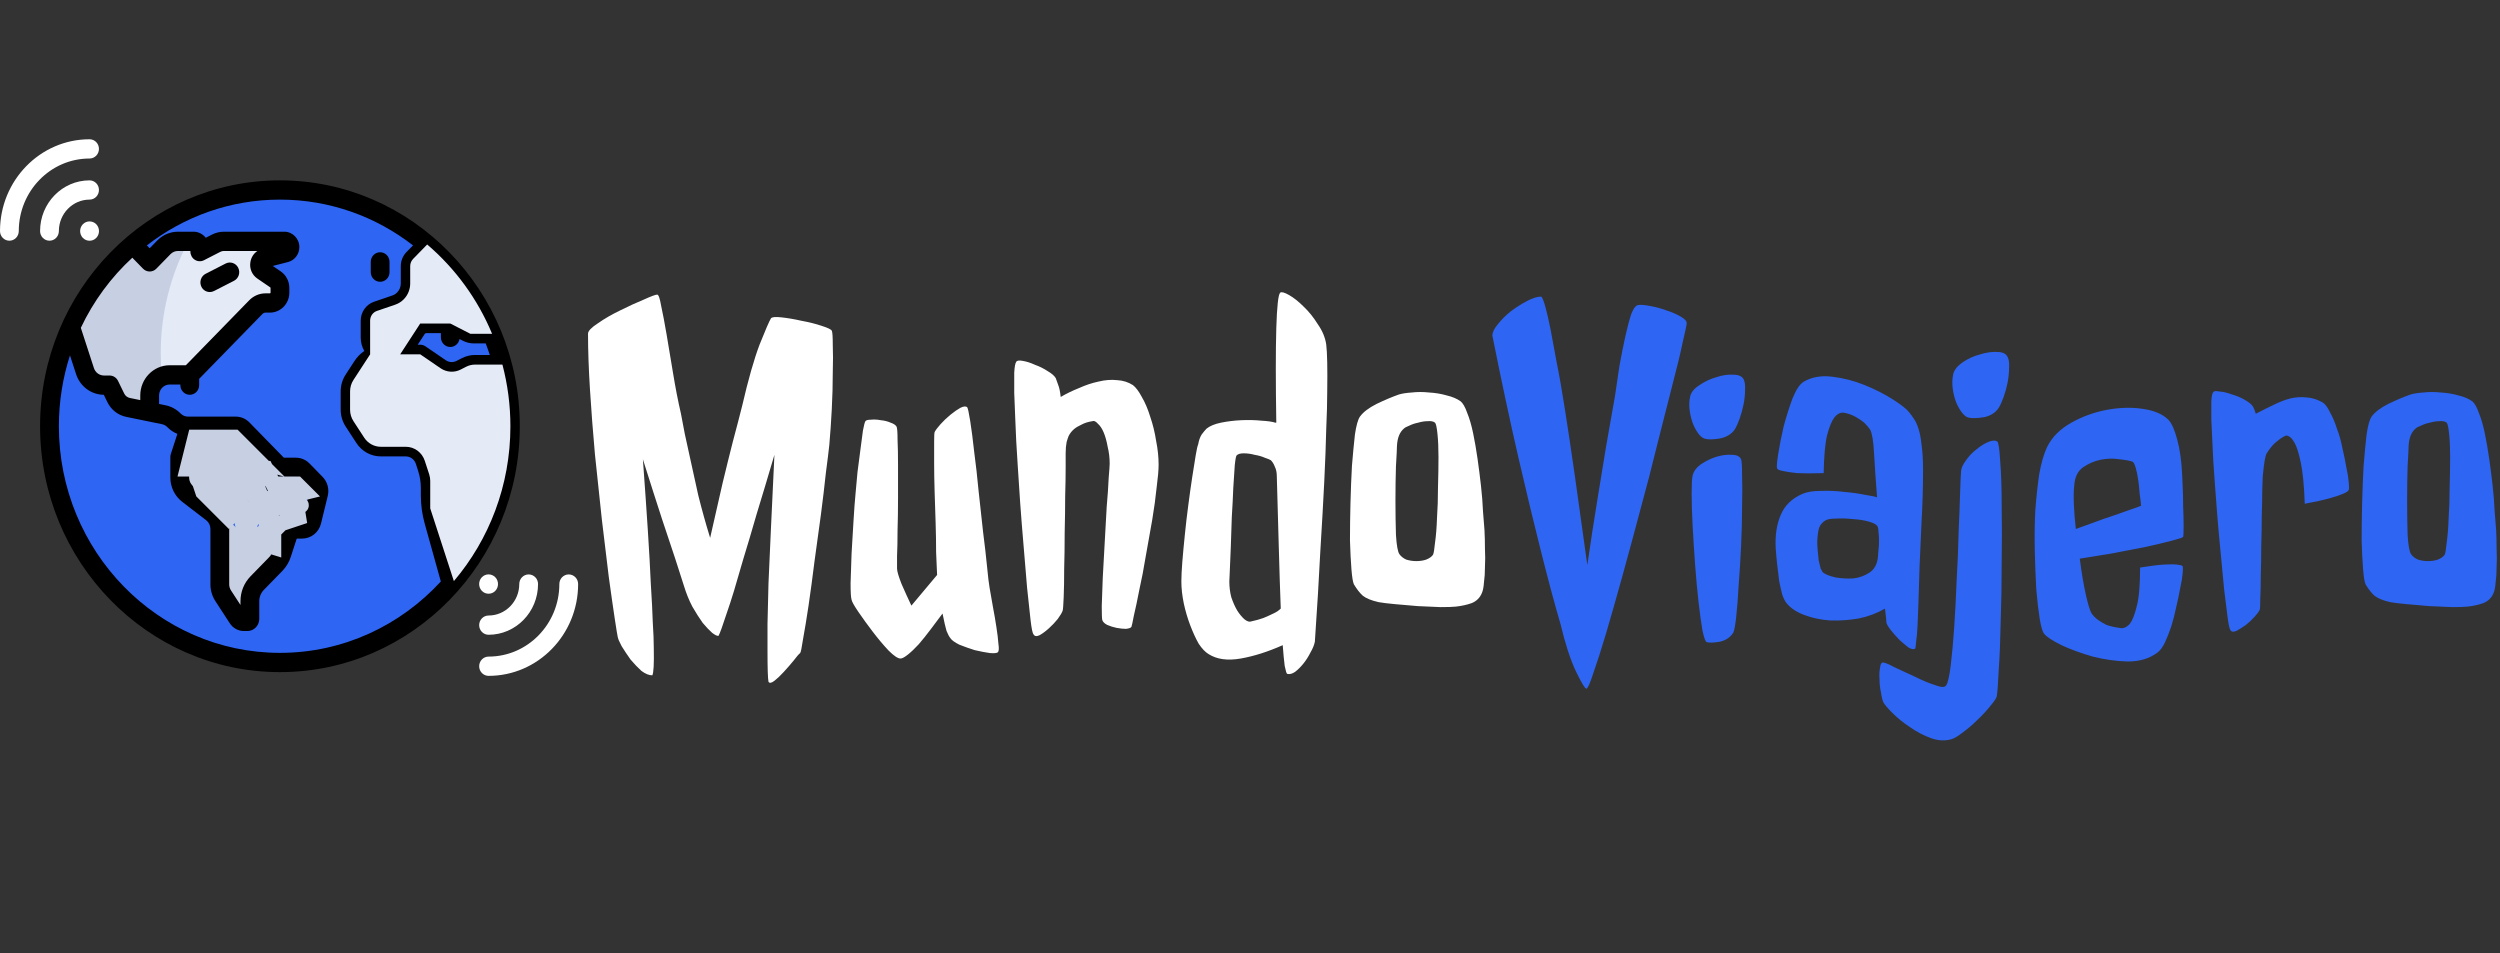 <svg width="160" height="61" viewBox="0 0 160 61" fill="none" xmlns="http://www.w3.org/2000/svg">
<rect x="0" y="0" width="160" height="61" fill="#333333" stroke="none"/>
<g clip-path="url(#clip0_21_29)">
<path d="M53.234 21.165C53.276 21.249 53.297 21.545 53.297 22.051C53.318 22.557 53.318 23.169 53.297 23.886C53.297 24.604 53.276 25.374 53.234 26.196C53.192 26.998 53.139 27.758 53.076 28.475C53.034 28.876 52.96 29.477 52.854 30.279C52.77 31.08 52.664 31.966 52.538 32.937C52.411 33.907 52.274 34.909 52.126 35.943C52 36.956 51.873 37.895 51.747 38.76C51.62 39.603 51.504 40.31 51.399 40.88C51.314 41.449 51.251 41.755 51.209 41.797C51.124 41.861 50.987 42.019 50.797 42.272C50.607 42.504 50.397 42.747 50.164 43C49.953 43.232 49.753 43.422 49.563 43.57C49.373 43.717 49.247 43.738 49.183 43.633C49.141 43.422 49.12 42.768 49.12 41.671C49.12 41.207 49.12 40.627 49.12 39.93C49.141 39.213 49.162 38.348 49.183 37.336C49.226 36.323 49.278 35.141 49.342 33.791C49.405 32.441 49.479 30.88 49.563 29.108C49.141 30.542 48.761 31.808 48.424 32.905C48.108 34.002 47.823 34.962 47.569 35.785C47.337 36.587 47.137 37.272 46.968 37.842C46.8 38.39 46.652 38.844 46.525 39.203C46.251 40.046 46.072 40.542 45.987 40.69C45.903 40.711 45.766 40.648 45.576 40.5C45.407 40.352 45.207 40.141 44.975 39.867C44.764 39.572 44.542 39.224 44.31 38.823C44.099 38.422 43.92 37.979 43.772 37.494C43.624 37.051 43.434 36.46 43.203 35.722C42.992 35.089 42.717 34.266 42.38 33.253C42.042 32.219 41.631 30.933 41.145 29.393C41.272 31.122 41.378 32.642 41.462 33.95C41.546 35.258 41.61 36.397 41.652 37.367C41.715 38.338 41.757 39.16 41.778 39.836C41.821 40.489 41.842 41.038 41.842 41.481C41.863 42.494 41.831 43.074 41.747 43.221C41.536 43.221 41.304 43.127 41.051 42.937C40.819 42.726 40.587 42.483 40.354 42.209C40.143 41.913 39.954 41.629 39.785 41.355C39.637 41.08 39.553 40.88 39.532 40.753C39.511 40.669 39.447 40.279 39.342 39.582C39.236 38.886 39.11 38 38.962 36.924C38.835 35.827 38.688 34.603 38.519 33.253C38.371 31.882 38.224 30.49 38.076 29.076C37.949 27.663 37.844 26.291 37.76 24.962C37.675 23.612 37.633 22.41 37.633 21.355C37.633 21.186 37.844 20.964 38.266 20.69C38.688 20.395 39.162 20.12 39.69 19.867C40.238 19.593 40.745 19.361 41.209 19.171C41.673 18.96 41.958 18.855 42.063 18.855C42.148 18.855 42.232 19.097 42.316 19.583C42.422 20.068 42.538 20.68 42.664 21.418C42.791 22.156 42.928 22.979 43.076 23.886C43.224 24.794 43.392 25.658 43.582 26.481C43.73 27.325 43.909 28.201 44.12 29.108C44.289 29.888 44.479 30.753 44.69 31.703C44.922 32.631 45.175 33.538 45.449 34.424C45.745 33.137 46.008 31.977 46.24 30.943C46.494 29.888 46.715 28.992 46.905 28.253C47.137 27.388 47.337 26.618 47.506 25.943C47.886 24.298 48.255 23 48.614 22.051C48.993 21.102 49.236 20.543 49.342 20.374C49.405 20.289 49.626 20.268 50.006 20.31C50.407 20.353 50.84 20.426 51.304 20.532C51.768 20.616 52.19 20.722 52.569 20.848C52.97 20.975 53.192 21.08 53.234 21.165ZM61.905 26.07C61.947 26.133 62.01 26.428 62.095 26.956C62.179 27.483 62.263 28.137 62.348 28.918C62.453 29.698 62.548 30.542 62.633 31.45C62.738 32.357 62.833 33.222 62.917 34.044C63.023 34.867 63.107 35.606 63.171 36.26C63.234 36.914 63.287 37.357 63.329 37.589C63.392 37.968 63.466 38.39 63.55 38.855C63.635 39.297 63.709 39.73 63.772 40.152C63.835 40.553 63.877 40.901 63.898 41.196C63.941 41.492 63.93 41.671 63.867 41.734C63.825 41.797 63.656 41.819 63.36 41.797C63.065 41.755 62.738 41.692 62.379 41.608C62.042 41.502 61.715 41.386 61.398 41.26C61.103 41.112 60.913 40.975 60.829 40.848C60.744 40.743 60.66 40.584 60.576 40.373C60.512 40.163 60.428 39.793 60.322 39.266C60.09 39.582 59.837 39.92 59.563 40.279C59.31 40.616 59.057 40.932 58.803 41.228C58.55 41.502 58.318 41.724 58.107 41.892C57.896 42.061 57.738 42.146 57.633 42.146C57.464 42.146 57.211 41.977 56.873 41.639C56.536 41.281 56.198 40.88 55.861 40.437C55.523 39.994 55.217 39.572 54.943 39.171C54.669 38.77 54.521 38.506 54.5 38.38C54.458 38.253 54.437 37.905 54.437 37.336C54.458 36.766 54.479 36.133 54.5 35.437C54.542 34.719 54.584 34.013 54.626 33.317C54.669 32.599 54.711 32.03 54.753 31.608C54.795 31.186 54.837 30.722 54.88 30.215C54.943 29.688 55.006 29.203 55.069 28.76C55.133 28.296 55.185 27.895 55.228 27.557C55.291 27.22 55.344 27.019 55.386 26.956C55.428 26.893 55.544 26.861 55.734 26.861C55.945 26.84 56.156 26.85 56.367 26.893C56.599 26.914 56.81 26.966 57 27.051C57.19 27.114 57.316 27.198 57.38 27.304C57.422 27.388 57.443 27.663 57.443 28.127C57.464 28.57 57.474 29.118 57.474 29.772C57.474 30.405 57.474 31.101 57.474 31.861C57.474 32.599 57.464 33.295 57.443 33.95C57.443 34.582 57.432 35.131 57.411 35.595C57.411 36.038 57.411 36.302 57.411 36.386C57.411 36.555 57.506 36.882 57.696 37.367C57.907 37.852 58.118 38.316 58.329 38.76L59.974 36.797C59.953 36.418 59.932 35.933 59.911 35.342C59.911 34.751 59.901 34.129 59.88 33.475C59.858 32.821 59.837 32.156 59.816 31.481C59.795 30.806 59.785 30.194 59.785 29.646C59.785 29.097 59.785 28.644 59.785 28.285C59.785 27.926 59.795 27.715 59.816 27.652C59.88 27.526 60.006 27.357 60.196 27.146C60.386 26.935 60.597 26.734 60.829 26.544C61.061 26.355 61.272 26.207 61.462 26.102C61.673 25.996 61.82 25.985 61.905 26.07ZM74.151 29.741C74.151 30.078 74.109 30.563 74.025 31.196C73.962 31.829 73.867 32.525 73.74 33.285C73.614 34.023 73.476 34.793 73.329 35.595C73.202 36.376 73.065 37.093 72.917 37.747C72.791 38.401 72.675 38.949 72.569 39.392C72.485 39.836 72.432 40.078 72.411 40.12C72.369 40.184 72.253 40.226 72.063 40.247C71.894 40.247 71.694 40.226 71.462 40.184C71.251 40.141 71.05 40.078 70.86 39.994C70.692 39.909 70.586 39.804 70.544 39.677C70.523 39.593 70.512 39.297 70.512 38.791C70.533 38.285 70.555 37.684 70.576 36.987C70.618 36.27 70.66 35.511 70.702 34.709C70.744 33.886 70.787 33.127 70.829 32.431C70.892 31.713 70.934 31.101 70.955 30.595C70.998 30.089 71.019 29.783 71.019 29.677C71.019 29.298 70.976 28.939 70.892 28.601C70.829 28.243 70.744 27.937 70.639 27.684C70.533 27.431 70.407 27.241 70.259 27.114C70.132 26.966 70.016 26.914 69.911 26.956C69.637 26.998 69.405 27.072 69.215 27.177C69.025 27.262 68.867 27.357 68.74 27.462C68.592 27.589 68.476 27.736 68.392 27.905C68.371 27.947 68.329 28.074 68.265 28.285C68.223 28.496 68.202 28.739 68.202 29.013C68.202 29.097 68.202 29.403 68.202 29.93C68.202 30.437 68.192 31.049 68.171 31.766C68.171 32.483 68.16 33.264 68.139 34.108C68.139 34.931 68.128 35.7 68.107 36.418C68.107 37.114 68.097 37.715 68.076 38.222C68.055 38.728 68.033 39.013 68.012 39.076C67.97 39.203 67.865 39.382 67.696 39.614C67.527 39.825 67.337 40.025 67.126 40.215C66.915 40.405 66.715 40.553 66.525 40.658C66.335 40.743 66.209 40.721 66.145 40.595C66.082 40.532 66.019 40.226 65.955 39.677C65.892 39.108 65.818 38.422 65.734 37.62C65.671 36.797 65.597 35.911 65.512 34.962C65.428 33.992 65.354 33.063 65.291 32.177C65.228 31.291 65.175 30.49 65.133 29.772C65.09 29.055 65.059 28.538 65.038 28.222C65.016 27.779 64.995 27.283 64.974 26.734C64.953 26.165 64.932 25.637 64.911 25.152C64.911 24.646 64.911 24.213 64.911 23.855C64.932 23.475 64.974 23.243 65.038 23.159C65.08 23.074 65.217 23.053 65.449 23.095C65.702 23.137 65.966 23.222 66.24 23.348C66.535 23.454 66.81 23.591 67.063 23.76C67.316 23.907 67.485 24.055 67.569 24.203C67.611 24.329 67.664 24.477 67.728 24.646C67.791 24.794 67.844 25.047 67.886 25.405C68.244 25.194 68.635 25.004 69.057 24.836C69.478 24.646 69.89 24.509 70.291 24.424C70.713 24.319 71.114 24.287 71.493 24.329C71.873 24.35 72.21 24.456 72.506 24.646C72.696 24.794 72.886 25.047 73.076 25.405C73.287 25.764 73.466 26.186 73.614 26.671C73.782 27.156 73.909 27.673 73.993 28.222C74.099 28.749 74.151 29.255 74.151 29.741ZM84.879 22.051C84.942 22.557 84.964 23.57 84.942 25.089C84.942 25.743 84.921 26.534 84.879 27.462C84.858 28.39 84.816 29.509 84.753 30.817C84.689 32.103 84.605 33.601 84.499 35.31C84.415 36.998 84.299 38.918 84.151 41.07C84.109 41.281 84.014 41.513 83.867 41.766C83.74 42.019 83.592 42.251 83.424 42.462C83.255 42.673 83.075 42.852 82.885 43C82.696 43.127 82.527 43.169 82.379 43.127C82.337 43.105 82.284 42.937 82.221 42.62C82.179 42.304 82.137 41.861 82.094 41.291C81.145 41.713 80.248 41.998 79.405 42.146C78.561 42.293 77.875 42.198 77.348 41.861C77.137 41.734 76.926 41.513 76.715 41.196C76.525 40.859 76.346 40.468 76.177 40.025C76.008 39.582 75.871 39.118 75.765 38.633C75.66 38.127 75.607 37.652 75.607 37.209C75.607 36.892 75.628 36.471 75.67 35.943C75.713 35.416 75.765 34.846 75.829 34.234C75.892 33.601 75.966 32.968 76.05 32.336C76.135 31.682 76.219 31.08 76.303 30.532C76.388 29.983 76.462 29.519 76.525 29.139C76.588 28.76 76.641 28.528 76.683 28.443C76.725 28.19 76.799 27.979 76.905 27.81C77.031 27.642 77.137 27.515 77.221 27.431C77.432 27.262 77.738 27.135 78.139 27.051C78.561 26.966 78.993 26.914 79.436 26.893C79.9 26.872 80.333 26.882 80.734 26.924C81.135 26.945 81.43 26.988 81.62 27.051H81.683C81.641 24.435 81.641 22.42 81.683 21.007C81.725 19.593 81.81 18.834 81.936 18.728C82.021 18.665 82.21 18.718 82.506 18.886C82.801 19.055 83.107 19.298 83.424 19.614C83.761 19.931 84.067 20.31 84.341 20.753C84.637 21.175 84.816 21.608 84.879 22.051ZM80.069 39.772C80.365 39.709 80.628 39.635 80.86 39.551C81.113 39.445 81.324 39.35 81.493 39.266C81.683 39.181 81.841 39.076 81.968 38.949C81.947 38.401 81.926 37.789 81.904 37.114C81.883 36.418 81.862 35.7 81.841 34.962C81.82 34.224 81.799 33.475 81.778 32.715C81.757 31.935 81.736 31.186 81.715 30.468C81.715 30.236 81.672 30.036 81.588 29.867C81.525 29.698 81.44 29.561 81.335 29.456C81.272 29.414 81.145 29.361 80.955 29.298C80.765 29.213 80.544 29.15 80.291 29.108C80.059 29.044 79.826 29.013 79.594 29.013C79.383 29.013 79.236 29.055 79.151 29.139C79.109 29.16 79.067 29.372 79.025 29.772C79.004 30.152 78.972 30.637 78.93 31.228C78.909 31.798 78.877 32.42 78.835 33.095C78.814 33.77 78.793 34.403 78.772 34.994C78.751 35.584 78.73 36.091 78.708 36.513C78.687 36.935 78.677 37.167 78.677 37.209C78.677 37.568 78.719 37.905 78.803 38.222C78.909 38.538 79.035 38.823 79.183 39.076C79.331 39.308 79.489 39.498 79.658 39.646C79.826 39.772 79.964 39.814 80.069 39.772ZM93.487 25.69C93.634 25.817 93.772 26.059 93.898 26.418C94.046 26.777 94.172 27.209 94.278 27.715C94.383 28.222 94.478 28.77 94.563 29.361C94.647 29.952 94.721 30.532 94.784 31.101C94.847 31.671 94.89 32.209 94.911 32.715C94.953 33.2 94.984 33.601 95.006 33.918C95.027 34.298 95.037 34.698 95.037 35.12C95.058 35.521 95.058 35.911 95.037 36.291C95.037 36.65 95.016 36.977 94.974 37.272C94.953 37.568 94.911 37.789 94.847 37.937C94.721 38.253 94.499 38.475 94.183 38.601C93.888 38.707 93.55 38.781 93.17 38.823C92.98 38.844 92.653 38.855 92.189 38.855C91.746 38.833 91.261 38.812 90.734 38.791C90.227 38.749 89.742 38.707 89.278 38.665C88.814 38.622 88.466 38.58 88.234 38.538C87.769 38.432 87.432 38.295 87.221 38.127C87.031 37.958 86.841 37.715 86.651 37.399C86.588 37.272 86.535 36.956 86.493 36.449C86.451 35.922 86.419 35.3 86.398 34.582C86.398 33.844 86.409 33.053 86.43 32.209C86.451 31.365 86.483 30.563 86.525 29.804C86.588 29.044 86.651 28.38 86.715 27.81C86.799 27.241 86.904 26.861 87.031 26.671C87.242 26.376 87.601 26.102 88.107 25.848C88.634 25.595 89.109 25.395 89.531 25.247C89.742 25.184 90.016 25.142 90.354 25.12C90.712 25.078 91.082 25.078 91.461 25.12C91.862 25.142 92.242 25.205 92.601 25.31C92.959 25.395 93.255 25.521 93.487 25.69ZM91.715 35.5C91.757 35.416 91.799 35.163 91.841 34.741C91.904 34.298 91.947 33.77 91.968 33.158C92.01 32.547 92.031 31.892 92.031 31.196C92.052 30.5 92.063 29.857 92.063 29.266C92.063 28.675 92.041 28.18 91.999 27.779C91.957 27.357 91.904 27.114 91.841 27.051C91.736 26.966 91.577 26.935 91.366 26.956C91.177 26.956 90.976 26.988 90.765 27.051C90.554 27.093 90.364 27.156 90.196 27.241C90.027 27.304 89.911 27.367 89.847 27.431C89.573 27.663 89.425 28.042 89.404 28.57C89.404 28.718 89.383 29.139 89.341 29.836C89.32 30.511 89.309 31.249 89.309 32.051C89.309 32.831 89.32 33.559 89.341 34.234C89.383 34.909 89.457 35.321 89.563 35.468C89.668 35.616 89.816 35.732 90.006 35.816C90.217 35.88 90.428 35.911 90.639 35.911C90.871 35.911 91.082 35.88 91.272 35.816C91.483 35.732 91.63 35.627 91.715 35.5Z" fill="white"/>
<path d="M99.879 39.962C99.478 38.591 99.046 36.977 98.582 35.12C98.181 33.538 97.717 31.608 97.189 29.329C96.662 27.051 96.103 24.435 95.512 21.481C95.512 21.27 95.628 21.028 95.86 20.753C96.092 20.458 96.366 20.184 96.683 19.931C97.02 19.677 97.368 19.456 97.727 19.266C98.086 19.076 98.392 18.981 98.645 18.981C98.793 19.15 98.993 19.867 99.246 21.133C99.352 21.682 99.478 22.367 99.626 23.19C99.795 24.013 99.974 25.036 100.164 26.26C100.354 27.462 100.565 28.876 100.797 30.5C101.029 32.125 101.292 34.013 101.588 36.165C101.799 34.709 102.01 33.338 102.221 32.051C102.432 30.743 102.622 29.582 102.79 28.57C103.001 27.41 103.191 26.334 103.36 25.342C103.444 24.73 103.539 24.087 103.645 23.412C103.771 22.715 103.898 22.082 104.025 21.513C104.151 20.943 104.278 20.469 104.404 20.089C104.552 19.709 104.71 19.519 104.879 19.519C105.027 19.498 105.269 19.519 105.607 19.583C105.965 19.646 106.314 19.741 106.651 19.867C106.989 19.973 107.284 20.099 107.537 20.247C107.811 20.395 107.949 20.543 107.949 20.69C107.949 20.774 107.864 21.175 107.695 21.893C107.548 22.61 107.326 23.528 107.031 24.646C106.757 25.743 106.44 26.988 106.081 28.38C105.744 29.772 105.375 31.196 104.974 32.652C104.594 34.087 104.214 35.489 103.835 36.861C103.455 38.232 103.107 39.456 102.79 40.532C102.474 41.587 102.2 42.441 101.968 43.095C101.757 43.749 101.609 44.076 101.525 44.076C101.44 44.076 101.219 43.707 100.86 42.968C100.501 42.209 100.174 41.207 99.879 39.962ZM111.429 29.393C111.472 29.498 111.493 29.836 111.493 30.405C111.514 30.954 111.514 31.629 111.493 32.431C111.493 33.211 111.472 34.055 111.429 34.962C111.387 35.848 111.335 36.692 111.271 37.494C111.229 38.274 111.176 38.949 111.113 39.519C111.05 40.068 110.986 40.395 110.923 40.5C110.733 40.795 110.448 40.985 110.069 41.07C109.689 41.133 109.415 41.144 109.246 41.101C109.162 41.101 109.067 40.859 108.961 40.373C108.877 39.888 108.792 39.276 108.708 38.538C108.624 37.8 108.55 36.998 108.486 36.133C108.423 35.268 108.37 34.445 108.328 33.665C108.286 32.863 108.265 32.167 108.265 31.576C108.265 30.985 108.286 30.606 108.328 30.437C108.392 30.163 108.571 29.92 108.866 29.709C109.183 29.498 109.51 29.34 109.847 29.234C110.206 29.129 110.533 29.087 110.828 29.108C111.145 29.108 111.345 29.203 111.429 29.393ZM111.588 24.266C111.672 24.435 111.704 24.667 111.683 24.962C111.683 25.258 111.651 25.564 111.588 25.88C111.524 26.196 111.44 26.502 111.335 26.798C111.229 27.093 111.124 27.325 111.018 27.494C110.807 27.789 110.491 27.979 110.069 28.064C109.668 28.127 109.373 28.137 109.183 28.095C109.035 28.074 108.887 27.979 108.74 27.81C108.592 27.62 108.465 27.399 108.36 27.146C108.254 26.872 108.181 26.576 108.138 26.26C108.096 25.943 108.107 25.648 108.17 25.374C108.233 25.099 108.434 24.857 108.771 24.646C109.109 24.414 109.467 24.245 109.847 24.14C110.227 24.013 110.586 23.96 110.923 23.981C111.261 23.981 111.482 24.076 111.588 24.266ZM122.157 26.355C122.284 26.502 122.4 26.66 122.505 26.829C122.611 26.977 122.706 27.188 122.79 27.462C122.874 27.715 122.938 28.053 122.98 28.475C123.043 28.897 123.075 29.445 123.075 30.12C123.075 31.196 123.043 32.283 122.98 33.38C122.938 34.456 122.896 35.405 122.853 36.228C122.832 36.966 122.811 37.652 122.79 38.285C122.769 38.918 122.748 39.477 122.727 39.962C122.706 40.426 122.674 40.795 122.632 41.07C122.611 41.344 122.59 41.492 122.569 41.513C122.484 41.576 122.347 41.555 122.157 41.449C121.988 41.323 121.799 41.165 121.588 40.975C121.398 40.785 121.218 40.584 121.05 40.373C120.881 40.163 120.775 39.994 120.733 39.867C120.733 39.762 120.702 39.456 120.638 38.949C120.132 39.245 119.573 39.456 118.961 39.582C118.349 39.688 117.737 39.73 117.126 39.709C116.535 39.667 115.986 39.551 115.48 39.361C114.974 39.171 114.594 38.918 114.341 38.601C114.235 38.475 114.14 38.285 114.056 38.032C113.993 37.779 113.929 37.494 113.866 37.177C113.824 36.84 113.782 36.492 113.74 36.133C113.697 35.753 113.666 35.405 113.645 35.089C113.602 34.266 113.708 33.559 113.961 32.968C114.214 32.357 114.678 31.903 115.353 31.608C115.649 31.481 116.039 31.418 116.524 31.418C117.031 31.397 117.526 31.418 118.012 31.481C118.518 31.523 118.972 31.587 119.372 31.671C119.773 31.734 120.026 31.787 120.132 31.829C120.048 30.753 119.984 29.825 119.942 29.044C119.9 28.243 119.815 27.726 119.689 27.494C119.583 27.346 119.457 27.198 119.309 27.051C119.183 26.945 119.014 26.829 118.803 26.703C118.592 26.576 118.339 26.481 118.043 26.418C117.811 26.376 117.6 26.471 117.41 26.703C117.242 26.914 117.083 27.293 116.936 27.842C116.809 28.369 116.735 29.182 116.714 30.279C115.976 30.3 115.406 30.3 115.005 30.279C114.626 30.236 114.341 30.194 114.151 30.152C113.919 30.11 113.782 30.057 113.74 29.994C113.697 29.909 113.718 29.604 113.803 29.076C113.887 28.528 114.003 27.937 114.151 27.304C114.32 26.671 114.51 26.07 114.721 25.5C114.953 24.931 115.195 24.572 115.448 24.424C115.955 24.129 116.556 24.023 117.252 24.108C117.969 24.192 118.666 24.372 119.341 24.646C120.016 24.92 120.617 25.226 121.145 25.564C121.672 25.901 122.01 26.165 122.157 26.355ZM120.195 35.595C120.195 35.489 120.206 35.352 120.227 35.184C120.248 34.994 120.258 34.804 120.258 34.614C120.258 34.424 120.248 34.245 120.227 34.076C120.227 33.907 120.206 33.781 120.164 33.696C120.1 33.57 119.91 33.464 119.594 33.38C119.299 33.295 118.961 33.243 118.581 33.222C118.202 33.179 117.843 33.169 117.505 33.19C117.168 33.19 116.936 33.232 116.809 33.317C116.64 33.422 116.514 33.57 116.429 33.76C116.366 33.95 116.324 34.245 116.303 34.646C116.303 34.836 116.313 35.036 116.334 35.247C116.356 35.458 116.377 35.669 116.398 35.88C116.44 36.07 116.482 36.239 116.524 36.386C116.588 36.534 116.651 36.629 116.714 36.671C116.862 36.776 117.115 36.871 117.474 36.956C117.853 37.019 118.233 37.04 118.613 37.019C118.993 36.977 119.341 36.85 119.657 36.639C119.974 36.428 120.153 36.08 120.195 35.595ZM120.543 44.962C120.48 44.835 120.427 44.624 120.385 44.329C120.322 44.055 120.29 43.77 120.29 43.475C120.269 43.2 120.28 42.958 120.322 42.747C120.343 42.515 120.406 42.399 120.512 42.399C120.617 42.399 120.87 42.504 121.271 42.715C121.672 42.905 122.104 43.105 122.569 43.316C123.033 43.548 123.465 43.728 123.866 43.854C124.246 44.002 124.478 44.002 124.562 43.854C124.668 43.686 124.763 43.264 124.847 42.589C124.931 41.892 125.005 41.08 125.069 40.152C125.132 39.203 125.185 38.19 125.227 37.114C125.29 36.017 125.332 34.994 125.353 34.044C125.396 33.074 125.427 32.23 125.448 31.513C125.469 30.796 125.491 30.331 125.512 30.12C125.533 29.93 125.638 29.709 125.828 29.456C126.018 29.182 126.239 28.95 126.493 28.76C126.746 28.549 126.999 28.39 127.252 28.285C127.505 28.18 127.695 28.169 127.822 28.253C127.906 28.317 127.969 28.739 128.012 29.519C128.075 30.279 128.107 31.228 128.107 32.367C128.128 33.485 128.128 34.709 128.107 36.038C128.107 37.367 128.085 38.622 128.043 39.804C128.022 40.985 127.98 42.019 127.917 42.905C127.874 43.791 127.832 44.35 127.79 44.582C127.748 44.709 127.611 44.909 127.379 45.184C127.147 45.479 126.872 45.774 126.556 46.07C126.261 46.365 125.955 46.629 125.638 46.861C125.343 47.093 125.1 47.24 124.91 47.304C124.488 47.43 124.045 47.409 123.581 47.24C123.117 47.072 122.674 46.84 122.252 46.544C121.83 46.27 121.461 45.975 121.145 45.658C120.828 45.342 120.628 45.11 120.543 44.962ZM128.486 22.842C128.571 23.011 128.602 23.243 128.581 23.538C128.581 23.834 128.55 24.15 128.486 24.488C128.423 24.804 128.339 25.11 128.233 25.405C128.128 25.701 128.022 25.933 127.917 26.102C127.706 26.418 127.389 26.618 126.967 26.703C126.545 26.766 126.229 26.777 126.018 26.734C125.87 26.713 125.723 26.608 125.575 26.418C125.427 26.228 125.301 26.006 125.195 25.753C125.09 25.479 125.016 25.184 124.974 24.867C124.931 24.551 124.942 24.245 125.005 23.95C125.069 23.675 125.269 23.422 125.607 23.19C125.944 22.958 126.313 22.789 126.714 22.684C127.115 22.557 127.484 22.505 127.822 22.526C128.159 22.526 128.381 22.631 128.486 22.842ZM132.853 33.855C133.191 33.728 133.571 33.591 133.993 33.443C134.436 33.274 134.857 33.127 135.258 33C135.659 32.852 136.018 32.726 136.334 32.62C136.651 32.515 136.883 32.431 137.03 32.367C137.009 32.135 136.978 31.871 136.936 31.576C136.914 31.26 136.883 30.964 136.841 30.69C136.798 30.395 136.746 30.142 136.682 29.93C136.619 29.72 136.556 29.593 136.492 29.551C136.324 29.488 136.039 29.435 135.638 29.393C135.258 29.329 134.857 29.34 134.436 29.424C134.035 29.509 133.666 29.667 133.328 29.899C132.99 30.131 132.801 30.5 132.758 31.006C132.716 31.344 132.706 31.766 132.727 32.272C132.748 32.779 132.79 33.306 132.853 33.855ZM139.72 34.361C139.699 34.403 139.446 34.487 138.961 34.614C138.476 34.741 137.895 34.878 137.22 35.025C136.545 35.152 135.828 35.289 135.068 35.437C134.309 35.563 133.655 35.669 133.106 35.753C133.212 36.597 133.339 37.357 133.486 38.032C133.634 38.686 133.76 39.097 133.866 39.266C133.971 39.413 134.109 39.551 134.277 39.677C134.425 39.783 134.604 39.888 134.815 39.994C135.047 40.078 135.322 40.141 135.638 40.184C135.87 40.247 136.092 40.163 136.303 39.93C136.471 39.719 136.619 39.35 136.746 38.823C136.893 38.295 136.967 37.462 136.967 36.323C137.621 36.217 138.127 36.154 138.486 36.133C138.866 36.112 139.14 36.112 139.309 36.133C139.52 36.154 139.646 36.186 139.689 36.228C139.71 36.291 139.71 36.449 139.689 36.703C139.668 36.956 139.615 37.272 139.53 37.652C139.467 38.011 139.383 38.411 139.277 38.855C139.193 39.276 139.087 39.688 138.961 40.089C138.834 40.468 138.697 40.816 138.549 41.133C138.402 41.428 138.244 41.639 138.075 41.766C137.568 42.146 136.936 42.336 136.176 42.336C135.417 42.314 134.668 42.209 133.929 42.019C133.191 41.808 132.526 41.565 131.936 41.291C131.345 40.996 130.976 40.753 130.828 40.563C130.723 40.437 130.628 40.12 130.543 39.614C130.459 39.087 130.385 38.454 130.322 37.715C130.279 36.977 130.248 36.165 130.227 35.279C130.206 34.392 130.216 33.528 130.258 32.684C130.322 31.84 130.406 31.059 130.512 30.342C130.638 29.625 130.807 29.044 131.018 28.601C131.334 27.968 131.851 27.452 132.568 27.051C133.286 26.65 134.045 26.376 134.847 26.228C135.649 26.08 136.408 26.059 137.125 26.165C137.864 26.27 138.412 26.502 138.771 26.861C138.982 27.072 139.172 27.494 139.341 28.127C139.509 28.739 139.615 29.488 139.657 30.374C139.657 30.458 139.668 30.701 139.689 31.101C139.71 31.502 139.72 31.935 139.72 32.399C139.741 32.842 139.752 33.264 139.752 33.665C139.752 34.066 139.741 34.298 139.72 34.361ZM148.644 25.753C148.813 25.859 148.971 26.07 149.119 26.386C149.288 26.682 149.435 27.03 149.562 27.431C149.71 27.81 149.826 28.222 149.91 28.665C150.016 29.108 150.1 29.519 150.163 29.899C150.248 30.279 150.3 30.606 150.321 30.88C150.343 31.133 150.343 31.291 150.321 31.355C150.279 31.439 150.153 31.523 149.942 31.608C149.752 31.692 149.467 31.787 149.087 31.892C148.708 31.998 148.18 32.114 147.505 32.241C147.463 31.08 147.378 30.205 147.252 29.614C147.125 29.002 146.988 28.57 146.84 28.317C146.672 28.021 146.492 27.874 146.302 27.874C146.113 27.958 145.944 28.064 145.796 28.19C145.648 28.296 145.522 28.412 145.416 28.538C145.29 28.686 145.174 28.844 145.068 29.013C145.026 29.076 144.984 29.224 144.942 29.456C144.9 29.688 144.857 30.036 144.815 30.5C144.815 30.648 144.805 30.954 144.784 31.418C144.784 31.882 144.773 32.42 144.752 33.032C144.752 33.644 144.741 34.287 144.72 34.962C144.72 35.637 144.71 36.27 144.689 36.861C144.689 37.43 144.678 37.916 144.657 38.316C144.657 38.717 144.646 38.949 144.625 39.013C144.583 39.118 144.478 39.266 144.309 39.456C144.14 39.646 143.95 39.825 143.739 39.994C143.528 40.141 143.328 40.268 143.138 40.373C142.948 40.458 142.822 40.447 142.758 40.342C142.695 40.279 142.632 40.004 142.568 39.519C142.505 39.034 142.431 38.443 142.347 37.747C142.284 37.03 142.21 36.249 142.125 35.405C142.041 34.561 141.967 33.749 141.904 32.968C141.841 32.188 141.788 31.492 141.746 30.88C141.703 30.247 141.672 29.793 141.651 29.519C141.63 29.118 141.608 28.675 141.587 28.19C141.566 27.705 141.545 27.251 141.524 26.829C141.524 26.386 141.524 26.006 141.524 25.69C141.545 25.352 141.587 25.152 141.651 25.089C141.693 25.026 141.83 25.015 142.062 25.057C142.315 25.078 142.579 25.142 142.853 25.247C143.149 25.331 143.423 25.448 143.676 25.595C143.929 25.743 144.098 25.88 144.182 26.006C144.246 26.112 144.309 26.27 144.372 26.481C144.773 26.27 145.153 26.08 145.511 25.912C145.891 25.722 146.25 25.585 146.587 25.5C146.946 25.416 147.294 25.395 147.632 25.437C147.969 25.458 148.307 25.564 148.644 25.753ZM158.233 25.69C158.38 25.817 158.518 26.059 158.644 26.418C158.792 26.777 158.918 27.209 159.024 27.715C159.129 28.222 159.224 28.77 159.309 29.361C159.393 29.952 159.467 30.532 159.53 31.101C159.593 31.671 159.636 32.209 159.657 32.715C159.699 33.2 159.731 33.601 159.752 33.918C159.773 34.298 159.783 34.698 159.783 35.12C159.804 35.521 159.804 35.911 159.783 36.291C159.783 36.65 159.762 36.977 159.72 37.272C159.699 37.568 159.657 37.789 159.593 37.937C159.467 38.253 159.245 38.475 158.929 38.601C158.634 38.707 158.296 38.781 157.916 38.823C157.726 38.844 157.399 38.855 156.935 38.855C156.492 38.833 156.007 38.812 155.48 38.791C154.973 38.749 154.488 38.707 154.024 38.665C153.56 38.622 153.212 38.58 152.98 38.538C152.515 38.432 152.178 38.295 151.967 38.127C151.777 37.958 151.587 37.715 151.397 37.399C151.334 37.272 151.281 36.956 151.239 36.449C151.197 35.922 151.165 35.3 151.144 34.582C151.144 33.844 151.155 33.053 151.176 32.209C151.197 31.365 151.229 30.563 151.271 29.804C151.334 29.044 151.397 28.38 151.461 27.81C151.545 27.241 151.651 26.861 151.777 26.671C151.988 26.376 152.347 26.102 152.853 25.848C153.38 25.595 153.855 25.395 154.277 25.247C154.488 25.184 154.762 25.142 155.1 25.12C155.458 25.078 155.828 25.078 156.207 25.12C156.608 25.142 156.988 25.205 157.347 25.31C157.705 25.395 158.001 25.521 158.233 25.69ZM156.461 35.5C156.503 35.416 156.545 35.163 156.587 34.741C156.65 34.298 156.693 33.77 156.714 33.158C156.756 32.547 156.777 31.892 156.777 31.196C156.798 30.5 156.809 29.857 156.809 29.266C156.809 28.675 156.788 28.18 156.745 27.779C156.703 27.357 156.65 27.114 156.587 27.051C156.482 26.966 156.323 26.935 156.112 26.956C155.923 26.956 155.722 26.988 155.511 27.051C155.3 27.093 155.11 27.156 154.942 27.241C154.773 27.304 154.657 27.367 154.594 27.431C154.319 27.663 154.172 28.042 154.15 28.57C154.15 28.718 154.129 29.139 154.087 29.836C154.066 30.511 154.056 31.249 154.056 32.051C154.056 32.831 154.066 33.559 154.087 34.234C154.129 34.909 154.203 35.321 154.309 35.468C154.414 35.616 154.562 35.732 154.752 35.816C154.963 35.88 155.174 35.911 155.385 35.911C155.617 35.911 155.828 35.88 156.018 35.816C156.229 35.732 156.376 35.627 156.461 35.5Z" fill="#2E65F3"/>
<path d="M20.224 30.96L19.387 30.101C19.266 29.978 19.103 29.909 18.933 29.909H17.916L15.539 27.471C15.419 27.348 15.255 27.279 15.085 27.279H12.145L11.503 29.251V30.566C11.503 30.98 11.693 31.369 12.016 31.618L13.555 32.801C13.878 33.05 14.068 33.439 14.068 33.853V37.399C14.068 37.659 14.143 37.913 14.284 38.129L15.351 39.77H15.992V37.797L17.916 35.825L18.411 34.303C18.499 34.034 18.744 33.853 19.02 33.853H19.339C19.634 33.853 19.89 33.648 19.962 33.355L20.393 31.584C20.448 31.36 20.384 31.123 20.224 30.96Z" fill="white"/>
<path d="M17.916 42.399C26.062 42.399 32.666 35.629 32.666 27.279C32.666 18.928 26.062 12.158 17.916 12.158C9.77 12.158 3.167 18.928 3.167 27.279C3.167 35.629 9.77 42.399 17.916 42.399Z" fill="#2E65F3"/>
<path d="M25.037 37.706C16.891 37.706 10.287 30.936 10.287 22.586C10.287 18.827 11.628 15.392 13.842 12.747C7.678 14.56 3.167 20.377 3.167 27.278C3.167 35.629 9.77 42.399 17.916 42.399C22.396 42.399 26.406 40.349 29.111 37.117C27.817 37.498 26.451 37.706 25.037 37.706Z" fill="#2E65F3"/>
<path d="M11.625 28.877L11.503 29.251V30.566C11.503 30.98 11.693 31.369 12.016 31.618L13.555 32.801C13.878 33.049 14.068 33.439 14.068 33.853V37.399C14.068 37.659 14.143 37.912 14.284 38.128L15.351 39.769H15.992V37.797L17.914 35.827C15.158 34.266 12.943 31.826 11.625 28.877Z" fill="#C7CFE2"/>
<path d="M13.835 15.565L12.786 16.103V15.446H11.393C11.053 15.446 10.727 15.584 10.486 15.831L9.58 16.761L8.494 15.647C6.815 17.078 5.453 18.885 4.526 20.94L5.44 23.75C5.614 24.287 6.104 24.649 6.656 24.649H7.014L7.656 25.964L9.58 26.359V25.307C9.58 24.581 10.154 23.992 10.862 23.992H11.879C12.049 23.992 12.212 23.923 12.332 23.799L16.634 19.39H17.916V18.075L16.805 17.315C16.493 17.102 16.576 16.611 16.939 16.518L18.558 16.103V15.446H14.329C14.158 15.446 13.989 15.487 13.835 15.565Z" fill="#E4EAF6"/>
<path d="M9.58 26.358V25.307C9.58 24.763 9.902 24.297 10.361 24.096C10.312 23.6 10.287 23.096 10.287 22.586C10.287 20 10.934 17.574 12.052 15.446H11.393C11.053 15.446 10.727 15.584 10.486 15.831L9.579 16.76L8.499 15.653C8.256 15.861 8.016 16.073 7.786 16.296C7.752 16.328 7.72 16.362 7.686 16.395C7.464 16.615 7.249 16.843 7.04 17.076C6.985 17.138 6.929 17.199 6.875 17.262C6.646 17.527 6.424 17.799 6.213 18.08C6.179 18.126 6.147 18.175 6.112 18.222C5.942 18.454 5.78 18.693 5.623 18.935C5.554 19.041 5.487 19.148 5.421 19.257C5.29 19.47 5.166 19.687 5.046 19.907C4.987 20.014 4.927 20.119 4.871 20.228C4.749 20.463 4.638 20.705 4.528 20.948L5.439 23.75C5.614 24.287 6.104 24.649 6.656 24.649H7.014L7.656 25.964L9.58 26.358Z" fill="#C7CFE2"/>
<path d="M17.916 11.543C9.452 11.543 2.565 18.602 2.565 27.279C2.565 35.956 9.452 43.016 17.916 43.016C26.381 43.016 33.267 35.956 33.267 27.279C33.267 18.602 26.381 11.543 17.916 11.543ZM28.818 22.206C29.114 22.206 29.36 21.986 29.409 21.697L29.629 21.81C29.845 21.92 30.086 21.979 30.328 21.979H31.086C31.18 22.222 31.266 22.469 31.347 22.718H30.403C30.112 22.718 29.821 22.789 29.561 22.922L29.215 23.1C28.997 23.211 28.735 23.195 28.532 23.056L27.227 22.164C27.129 22.097 27.013 22.061 26.894 22.061H26.735L27.18 21.376C27.203 21.342 27.24 21.321 27.28 21.321H28.217V21.589C28.217 21.93 28.486 22.206 28.818 22.206ZM28.129 17.252L27.752 17.64C27.517 17.88 27.517 18.27 27.752 18.511C27.869 18.631 28.023 18.692 28.177 18.692C28.33 18.692 28.484 18.632 28.602 18.511L28.925 18.18C29.549 18.971 30.093 19.831 30.546 20.746H30.328C30.272 20.746 30.216 20.733 30.166 20.707L29.239 20.232C29.056 20.138 28.852 20.089 28.648 20.089H27.28C26.837 20.089 26.425 20.314 26.18 20.692L25.29 22.061H24.73C24.487 22.061 24.289 21.858 24.289 21.609V20.521C24.289 20.504 24.3 20.488 24.317 20.483L25.489 20.082C25.782 19.982 26.052 19.811 26.27 19.587C26.647 19.201 26.854 18.687 26.854 18.141V17.033C26.854 17.022 26.858 17.012 26.866 17.004L27.319 16.539C27.334 16.524 27.349 16.508 27.362 16.491C27.627 16.735 27.883 16.988 28.129 17.252ZM8.471 16.491C8.484 16.507 8.498 16.523 8.513 16.539L9.154 17.196C9.267 17.312 9.42 17.377 9.579 17.377C9.739 17.377 9.892 17.312 10.005 17.196L10.911 16.267C11.04 16.135 11.211 16.062 11.393 16.062H12.185V16.103C12.185 16.317 12.293 16.515 12.47 16.627C12.647 16.74 12.868 16.75 13.055 16.654L14.104 16.116C14.174 16.081 14.251 16.062 14.329 16.062H16.474C16.239 16.219 16.076 16.469 16.026 16.767C15.955 17.186 16.126 17.592 16.471 17.828L17.297 18.393C17.308 18.401 17.315 18.413 17.315 18.427V18.733C17.315 18.756 17.297 18.774 17.275 18.774H16.999C16.602 18.774 16.23 18.932 15.95 19.219L11.907 23.364C11.9 23.371 11.889 23.376 11.879 23.376H10.862C9.823 23.376 8.978 24.242 8.978 25.307V25.607L8.312 25.47C8.153 25.438 8.02 25.334 7.948 25.185L7.552 24.374C7.45 24.165 7.242 24.033 7.014 24.033H6.656C6.362 24.033 6.103 23.841 6.01 23.555L5.173 20.981C5.98 19.271 7.106 17.747 8.471 16.491ZM17.916 41.783C10.115 41.783 3.768 35.276 3.768 27.279C3.768 25.695 4.018 24.17 4.478 22.742L4.869 23.945C5.124 24.731 5.836 25.26 6.643 25.266L6.872 25.736C7.112 26.228 7.55 26.571 8.076 26.679L10.368 27.149C10.497 27.175 10.615 27.24 10.707 27.335C10.894 27.526 11.113 27.672 11.352 27.767L10.933 29.056C10.912 29.119 10.902 29.185 10.902 29.251V30.566C10.902 31.171 11.184 31.748 11.655 32.111L13.195 33.294C13.365 33.425 13.467 33.634 13.467 33.853V37.399C13.467 37.782 13.576 38.152 13.784 38.471L14.708 39.892C14.909 40.201 15.246 40.386 15.608 40.386H15.832C16.252 40.386 16.593 40.036 16.593 39.605V38.478C16.593 38.204 16.698 37.946 16.887 37.752L18.073 36.535C18.314 36.289 18.498 35.983 18.606 35.652L18.982 34.497C18.987 34.48 19.002 34.469 19.02 34.469H19.339C19.911 34.469 20.406 34.072 20.545 33.504L20.977 31.734C21.082 31.302 20.956 30.839 20.65 30.524L19.812 29.665C19.577 29.425 19.265 29.292 18.933 29.292H18.165L15.964 27.036C15.729 26.795 15.417 26.663 15.085 26.663H12.159C12.149 26.662 12.14 26.662 12.13 26.663H12.027C11.85 26.663 11.683 26.592 11.558 26.463C11.296 26.195 10.967 26.014 10.604 25.94L10.181 25.853V25.307C10.181 24.922 10.486 24.608 10.862 24.608H11.543V24.649C11.543 24.99 11.813 25.266 12.145 25.266C12.477 25.266 12.746 24.99 12.746 24.649V24.246C12.75 24.242 12.754 24.239 12.758 24.235L16.8 20.091C16.853 20.037 16.924 20.007 16.999 20.007H17.275C17.96 20.007 18.517 19.435 18.517 18.733V18.427C18.517 18 18.311 17.604 17.964 17.367L17.457 17.021L18.431 16.771C18.859 16.661 19.159 16.268 19.159 15.815C19.159 15.271 18.727 14.829 18.198 14.829H14.329C14.066 14.829 13.802 14.893 13.566 15.014L13.169 15.218C12.985 14.981 12.702 14.829 12.385 14.829H11.393C10.89 14.829 10.417 15.03 10.061 15.395L9.579 15.889L9.4 15.705C11.771 13.867 14.721 12.775 17.916 12.775C21.111 12.775 24.062 13.867 26.433 15.705L26.015 16.132C25.781 16.373 25.651 16.693 25.651 17.033V18.14C25.651 18.358 25.569 18.562 25.419 18.716C25.332 18.805 25.225 18.872 25.109 18.912L23.936 19.313C23.428 19.487 23.086 19.972 23.086 20.521V21.609C23.086 21.919 23.17 22.21 23.314 22.46C23.07 22.628 22.856 22.845 22.688 23.104L22.12 23.976C21.913 24.294 21.804 24.665 21.804 25.047V26.223C21.804 26.606 21.913 26.976 22.12 27.295L22.807 28.35C23.157 28.889 23.743 29.21 24.374 29.21H25.97C26.263 29.21 26.523 29.402 26.616 29.688L26.759 30.128C26.875 30.485 26.934 30.857 26.934 31.233V31.698C26.934 32.313 27.017 32.924 27.182 33.515L28.213 37.215C25.631 40.025 21.971 41.783 17.916 41.783ZM13.916 32.308L12.377 31.125C12.206 30.994 12.104 30.785 12.104 30.566V29.351L12.578 27.895H15.085C15.096 27.895 15.106 27.9 15.114 27.907L17.491 30.345C17.604 30.46 17.757 30.525 17.916 30.525H18.933C18.944 30.525 18.954 30.529 18.961 30.537L19.799 31.396C19.809 31.406 19.813 31.421 19.81 31.435L19.378 33.206C19.374 33.224 19.358 33.237 19.339 33.237H19.02C18.484 33.237 18.01 33.587 17.841 34.108L17.465 35.262C17.416 35.413 17.333 35.552 17.223 35.664L16.037 36.88C15.62 37.307 15.391 37.875 15.391 38.478V38.72L14.784 37.787C14.709 37.672 14.669 37.538 14.669 37.4V33.853C14.67 33.248 14.388 32.671 13.916 32.308ZM29.149 36.086L28.339 33.177C28.205 32.696 28.137 32.198 28.137 31.698V31.233C28.137 30.724 28.057 30.221 27.9 29.738L27.757 29.298C27.5 28.508 26.782 27.977 25.97 27.977H24.374C24.146 27.977 23.934 27.861 23.807 27.666L23.121 26.611C23.046 26.496 23.006 26.362 23.006 26.224V25.047C23.006 24.909 23.046 24.775 23.121 24.66L23.688 23.788C23.889 23.478 24.226 23.294 24.589 23.294H26.712L27.865 24.082C28.426 24.465 29.149 24.511 29.753 24.202L30.099 24.025C30.193 23.976 30.298 23.951 30.403 23.951H31.688C31.934 25.02 32.065 26.134 32.065 27.279C32.065 30.589 30.977 33.642 29.149 36.086Z" fill="black"/>
<path d="M5.311 15.233C5.428 15.349 5.58 15.407 5.732 15.407C5.884 15.407 6.036 15.349 6.152 15.233C6.157 15.229 6.161 15.224 6.166 15.22C6.392 14.981 6.392 14.596 6.166 14.357C6.164 14.355 6.161 14.353 6.159 14.35C5.924 14.11 5.539 14.11 5.304 14.35C5.07 14.591 5.07 14.986 5.304 15.227C5.306 15.229 5.309 15.231 5.311 15.233Z" fill="white"/>
<path d="M6.333 12.159C6.333 11.818 6.064 11.543 5.732 11.543C3.986 11.543 2.565 12.999 2.565 14.788C2.565 15.129 2.835 15.405 3.167 15.405C3.499 15.405 3.768 15.129 3.768 14.788C3.768 13.678 4.649 12.775 5.732 12.775C6.064 12.775 6.333 12.499 6.333 12.159Z" fill="white"/>
<path d="M6.333 9.529C6.333 9.189 6.064 8.913 5.732 8.913C2.571 8.913 0 11.549 0 14.788C0 15.129 0.269 15.405 0.601 15.405C0.933 15.405 1.202 15.129 1.202 14.788C1.202 12.228 3.234 10.145 5.731 10.145C6.064 10.145 6.333 9.869 6.333 9.529Z" fill="white"/>
<path d="M30.841 37.818C30.959 37.938 31.113 37.998 31.268 37.998C31.424 37.998 31.578 37.938 31.696 37.818C31.931 37.577 31.931 37.182 31.696 36.941C31.694 36.939 31.692 36.937 31.689 36.935C31.456 36.703 31.081 36.703 30.848 36.935C30.843 36.939 30.839 36.944 30.835 36.948C30.609 37.187 30.609 37.572 30.835 37.811C30.837 37.813 30.839 37.815 30.841 37.818Z" fill="white"/>
<path d="M33.834 36.763C33.502 36.763 33.233 37.039 33.233 37.379C33.233 38.489 32.351 39.393 31.268 39.393C30.936 39.393 30.667 39.669 30.667 40.009C30.667 40.349 30.936 40.625 31.268 40.625C33.014 40.625 34.435 39.169 34.435 37.379C34.435 37.039 34.166 36.763 33.834 36.763Z" fill="white"/>
<path d="M36.399 36.763C36.067 36.763 35.798 37.039 35.798 37.379C35.798 39.94 33.766 42.022 31.268 42.022C30.936 42.022 30.667 42.298 30.667 42.639C30.667 42.979 30.936 43.255 31.268 43.255C34.429 43.255 37 40.619 37 37.379C37 37.039 36.731 36.763 36.399 36.763Z" fill="white"/>
<path d="M13.428 18.691C13.518 18.691 13.61 18.67 13.696 18.626L14.979 17.969C15.275 17.817 15.396 17.446 15.247 17.142C15.099 16.837 14.738 16.714 14.441 16.866L13.158 17.524C12.861 17.676 12.741 18.046 12.889 18.351C12.995 18.567 13.207 18.691 13.428 18.691Z" fill="black"/>
<path d="M24.329 18.034C24.661 18.034 24.93 17.758 24.93 17.418V16.76C24.93 16.42 24.661 16.144 24.329 16.144C23.997 16.144 23.728 16.42 23.728 16.76V17.418C23.728 17.758 23.997 18.034 24.329 18.034Z" fill="black"/>
<path d="M32.155 23.334H30.403C30.204 23.334 30.008 23.382 29.83 23.473L29.484 23.651C29.072 23.862 28.582 23.83 28.199 23.569L26.894 22.677H25.612L26.894 20.705H28.818L30.101 21.362H31.493C30.567 19.131 29.132 17.176 27.339 15.647L26.441 16.568C26.32 16.691 26.253 16.858 26.253 17.033V18.14C26.253 18.52 26.106 18.883 25.844 19.151C25.691 19.308 25.505 19.427 25.299 19.497L24.126 19.898C23.864 19.987 23.688 20.238 23.688 20.521V22.677L22.62 24.318C22.48 24.534 22.405 24.788 22.405 25.047V26.223C22.405 26.483 22.48 26.737 22.62 26.953L23.307 28.008C23.545 28.374 23.945 28.594 24.374 28.594H25.97C26.522 28.594 27.012 28.956 27.186 29.493L27.47 30.363C27.513 30.497 27.535 30.638 27.535 30.779V32.538L29.048 37.191C31.3 34.537 32.666 31.073 32.666 27.279C32.666 25.914 32.486 24.592 32.155 23.334Z" fill="#E4EAF6"/>
<path d="M14.5 29.5L17 32.5C14.833 31.833 11.3 30.5 14.5 30.5C17.7 30.5 15.833 30.833 14.5 31L17.5 31.5H18" stroke="black"/>
<path d="M15.5 33C15.5 34.2 15.833 33.833 16 33.5C15.5 32.667 14.15 31.994 15.5 32.5C19.142 33.866 15.737 34.403 15.854 34.488M16 34.5C15.911 34.5 15.865 34.496 15.854 34.488M14 29.5L13 30C13 30.5 13.1 31 13.5 29C14 26.5 18 32.5 17 34.5C16.2 36.1 17 33.833 17.5 32.5C17.349 32.045 17.307 31.343 18.202 31.82M14 29.5V29M14 29.5L16.5 30H17L17.5 31H18H19L19.5 31.5L18.202 31.82M18.202 31.82C18.292 31.868 18.391 31.927 18.5 32C20 33 19 31.5 18 32.5V33M18.5 33H19H19.5L18 33.5L17.5 34V34.5V35L15.854 34.488M15 33.5L14.5 33L14 32.5L13.5 32L13 31.5L12.5 30H12L12.5 28H14H15L16.5 29.5L13 28.5V29.5L16.5 33.5L14.5 32L15.75 31.25L17 30.5" stroke="#C7CFE2"/>
<path d="M16 32C16.5 32.333 17.3 32.8 16.5 32C15.7 31.2 15.167 30.667 15 30.5L14.5 30H14V31.5L13.5 31V30.5L17 31" stroke="#C7CFE2"/>
</g>
<defs>
<clipPath id="clip0_21_29">
<rect width="160" height="60" fill="white" transform="translate(0 0.692)"/>
</clipPath>
</defs>
</svg>

